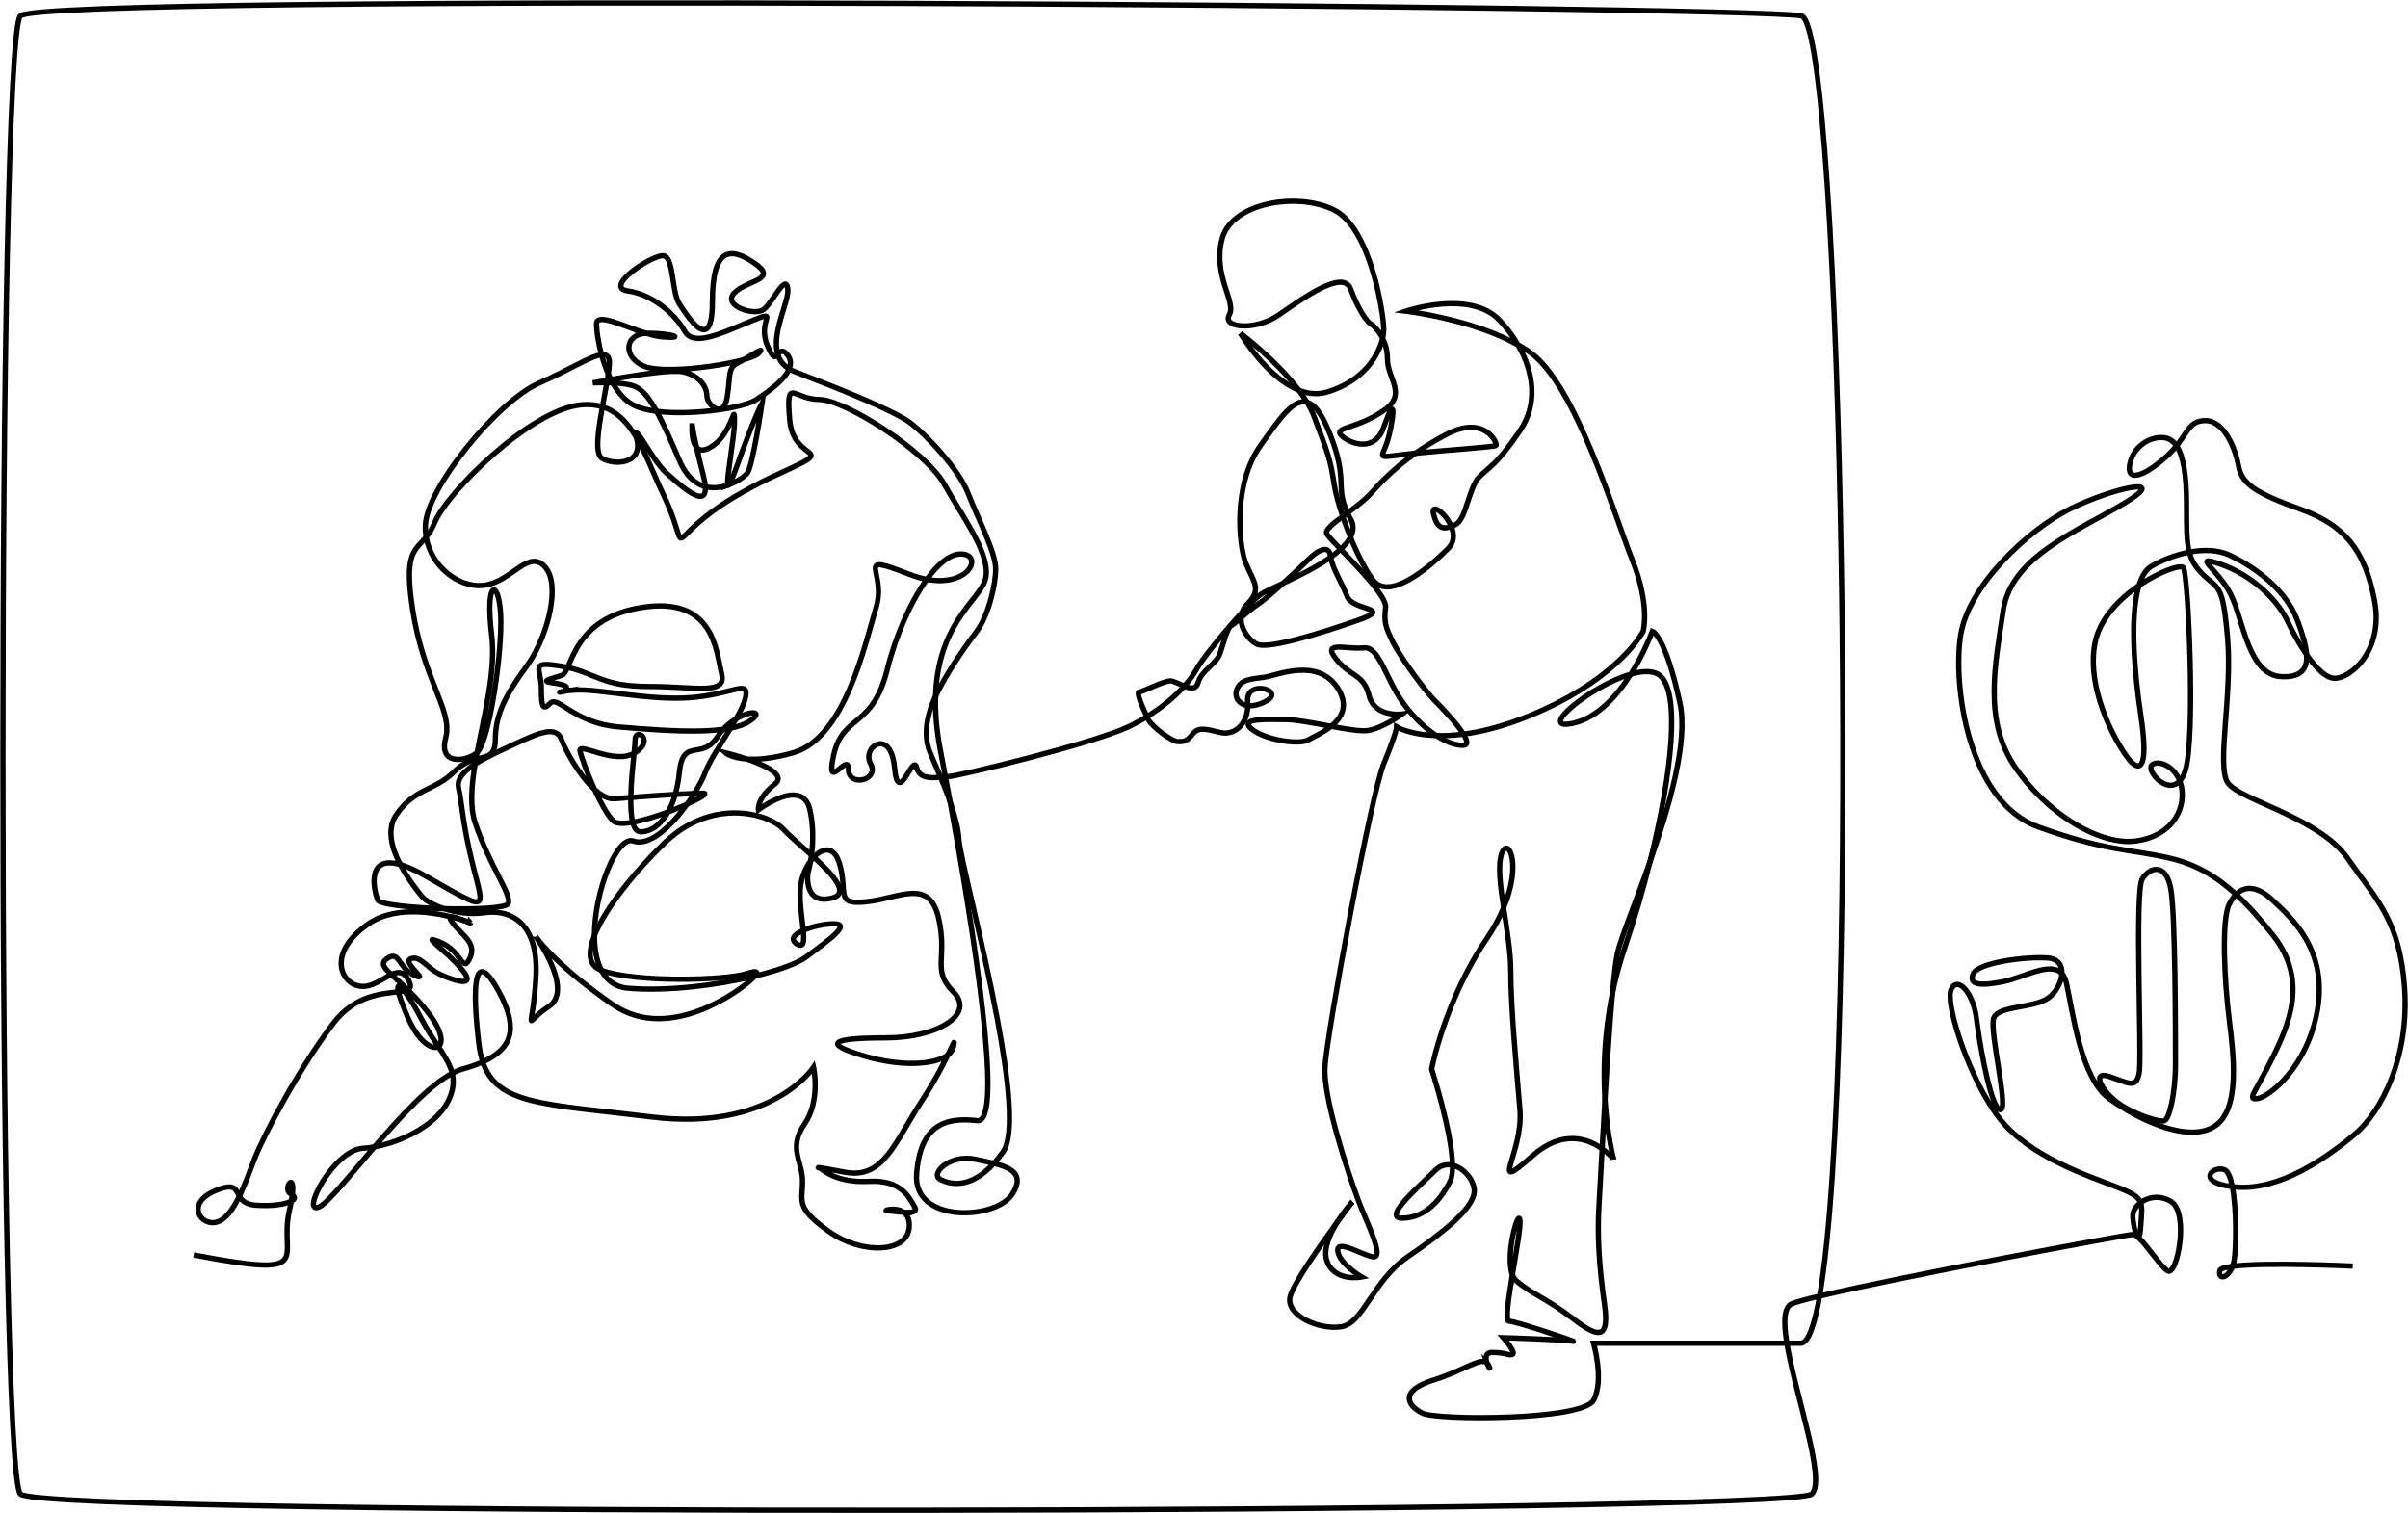 <svg width="646" height="406" viewBox="0 0 646 406" fill="none" xmlns="http://www.w3.org/2000/svg">
<path d="M78.42 320.594C78.354 321.088 78.266 321.637 78.156 322.274C78.025 323.032 77.849 323.888 77.618 324.866C74.654 337.693 85.512 343.129 51.962 336.715" stroke="black" stroke-width="1.417" stroke-miterlimit="10"/>
<path d="M78.42 320.594C78.332 320.539 78.233 320.473 78.112 320.418C75.554 319.144 79.232 313.84 78.42 320.594Z" stroke="black" stroke-width="1.417" stroke-miterlimit="10"/>
<path d="M64.225 320.934C64.872 322.065 65.904 323.196 68.737 323.383C73.117 323.68 76.63 323.109 78.156 322.274C79.112 321.769 79.298 321.154 78.42 320.594" stroke="black" stroke-width="1.417" stroke-miterlimit="10"/>
<path d="M64.225 320.934C62.578 324.306 60.678 327.062 58.373 327.831C53.938 329.302 49.491 322.889 57.879 319.43C63.05 317.299 63.16 319.111 64.225 320.934Z" stroke="black" stroke-width="1.417" stroke-miterlimit="10"/>
<path d="M124.958 247.158C124.047 246.839 122.707 246.411 121.061 246.005C118.623 245.401 115.538 244.819 112.289 244.676C107.678 244.478 102.737 245.148 98.84 247.861C87.488 255.756 91.44 264.147 96.864 264.641C99.905 264.915 102.638 262.565 104.977 261.478C106.81 260.621 108.391 260.556 109.698 263.158C110.356 264.487 110.181 265.179 109.39 265.563C109.138 265.695 108.819 265.794 108.435 265.882C107.985 265.981 107.458 266.057 106.865 266.123C102.671 266.618 95.228 266.925 89.464 274.514C80.088 286.857 70.713 304.626 68.243 311.039C67.057 314.125 65.751 317.804 64.225 320.934" stroke="black" stroke-width="1.417" stroke-miterlimit="10"/>
<path d="M126.253 247.652H126.242L126.231 247.641C126.231 247.641 126.231 247.652 126.22 247.641C126.111 247.575 125.682 247.41 125.013 247.18" stroke="black" stroke-width="1.417" stroke-miterlimit="10"/>
<path d="M125.013 247.18C125.166 247.235 125.32 247.3 125.485 247.366C125.913 247.542 126.155 247.63 126.22 247.641" stroke="black" stroke-width="1.417" stroke-miterlimit="10"/>
<path d="M125.013 247.18C124.991 247.169 124.98 247.169 124.958 247.158" stroke="black" stroke-width="1.417" stroke-miterlimit="10"/>
<path d="M100.465 307.69C108.062 306.318 117.525 301.672 120.555 294.754C121.675 292.184 121.807 290.031 121.313 287.978C120.731 285.617 119.315 283.387 117.602 280.796C116.219 278.698 114.638 276.359 113.145 273.526C111.366 270.132 109.654 267.398 108.435 265.882C107.096 264.202 106.371 264.015 106.865 266.124C107.162 267.387 107.908 269.462 109.204 272.537C112.168 279.544 116.01 281.85 117.602 280.796C118.931 279.928 118.7 276.754 115.121 272.043C113.09 269.375 111.125 267.266 109.39 265.564C107.634 263.84 106.108 262.533 104.977 261.479C102.858 259.513 102.101 258.437 103.769 257.24C106.36 255.384 106.733 257.701 108.633 259.809C109.259 260.512 110.06 261.182 111.18 261.676C115.615 263.653 107.722 258.228 110.192 257.24C112.651 256.251 114.627 259.711 117.591 261.182C119.842 262.313 124.958 264.301 125.309 262.785C125.419 262.324 125.068 261.501 124.003 260.205C119.567 254.769 112.168 250.332 118.085 252.792C124.003 255.263 124.003 261.182 125.979 257.24C127.955 253.286 124.497 251.32 122.027 248.355C120.753 246.818 120.402 246.071 121.061 246.005C121.609 245.928 122.894 246.346 124.958 247.158" stroke="black" stroke-width="1.417" stroke-miterlimit="10"/>
<path d="M100.465 307.69C93.647 315.619 87.806 322.955 85.512 323.878C80.583 325.854 89.464 308.58 97.358 308.086C98.335 308.02 99.378 307.888 100.465 307.69Z" stroke="black" stroke-width="1.417" stroke-miterlimit="10"/>
<path d="M242.428 325.261C243.395 325.953 244.075 327.194 243.921 329.303C243.427 336.221 231.088 336.715 222.206 330.291C213.324 323.878 215.3 322.395 215.3 316.97C215.3 311.534 211.348 308.086 215.794 301.661C220.23 295.248 218.254 286.363 218.254 286.363C218.254 286.363 206.913 303.638 174.833 299.684C146.322 296.181 133.411 296.577 129.503 284.925C129.02 283.464 128.669 281.817 128.449 279.95C127.527 272.131 127.252 266.025 127.867 262.928C128.57 259.381 130.447 259.798 133.872 266.124C139.219 275.975 137.375 281.389 129.503 284.925C127.922 285.639 126.078 286.276 124.003 286.858C123.146 287.099 122.246 287.473 121.313 287.978C115.066 291.261 107.271 299.772 100.465 307.69" stroke="black" stroke-width="1.417" stroke-miterlimit="10"/>
<path d="M242.428 325.261C240.76 325.162 238.882 324.865 237.993 324.865C236.632 324.865 240.255 323.679 242.428 325.261Z" stroke="black" stroke-width="1.417" stroke-miterlimit="10"/>
<path d="M254.274 283.068C252.913 285.858 250.684 290.163 247.369 295.247C239.969 306.603 237.005 316.475 226.652 314.498C216.288 312.522 220.23 313.51 220.23 313.51C220.23 313.51 224.182 317.464 233.064 316.969C241.945 316.475 243.921 321.406 245.404 323.877C246.216 325.239 244.481 325.403 242.428 325.261" stroke="black" stroke-width="1.417" stroke-miterlimit="10"/>
<path d="M254.274 283.069C255.065 282.465 255.581 281.751 255.767 280.927C256.305 278.478 255.954 279.631 254.274 283.069Z" stroke="black" stroke-width="1.417" stroke-miterlimit="10"/>
<path d="M217.474 231.004C217.749 230.631 218.034 230.279 218.319 229.972C220.746 227.402 223.721 226.941 225.17 231.575C227.629 239.471 223.688 242.919 232.57 241.931C241.451 240.954 249.345 235.518 251.815 246.379C254.285 257.24 249.839 260.205 255.767 266.124C261.685 272.043 251.815 278.468 237.499 278.468C223.194 278.468 220.23 279.95 232.076 283.399C241.737 286.221 250.75 285.749 254.274 283.069" stroke="black" stroke-width="1.417" stroke-miterlimit="10"/>
<path d="M215.498 249.618C215.169 246.181 214.279 241.195 214.806 237.494C215.136 235.133 216.168 232.783 217.463 231.015" stroke="black" stroke-width="1.417" stroke-miterlimit="10"/>
<path d="M215.498 249.618C213.105 250.672 211.82 252.045 213.818 253.286C215.652 254.428 215.783 252.605 215.498 249.618Z" stroke="black" stroke-width="1.417" stroke-miterlimit="10"/>
<path d="M151.186 185.473C151.811 185.374 152.756 185.275 154.106 185.166C160.517 184.671 174.339 188.131 185.691 187.142C187.832 186.956 189.709 186.659 191.334 186.341C198.35 184.979 200.798 183.145 199.996 187.142C199.689 188.669 198.723 190.679 197.471 192.875C197.01 193.688 196.516 194.522 195.989 195.368C194.661 197.564 193.19 199.837 191.927 201.957C190.719 203.978 189.698 205.855 189.139 207.382C188.644 208.744 187.623 210.72 186.262 212.884C185.68 213.817 185.022 214.795 184.308 215.772C180.169 221.516 174.328 227.226 169.893 225.645C165.611 224.118 159.442 239.065 159.474 251.013C159.485 254.56 160.034 257.833 161.341 260.337C162.746 263.038 165.019 264.839 168.422 265.136C179.005 266.047 192.355 264.356 202.488 261.896C208.889 260.337 213.994 258.47 216.288 256.746C222.206 252.298 228.617 247.861 223.688 247.861C221.24 247.861 217.836 248.586 215.498 249.618" stroke="black" stroke-width="1.417" stroke-miterlimit="10"/>
<path d="M151.175 185.473C150.318 185.89 149.253 185.747 151.175 185.473V185.473Z" stroke="black" stroke-width="1.417" stroke-miterlimit="10"/>
<path d="M151.175 185.473C151.185 185.473 151.185 185.473 151.175 185.473" stroke="black" stroke-width="1.417" stroke-miterlimit="10"/>
<path d="M254.889 215.168C254.461 212.807 254.033 210.544 253.627 208.403C253.165 205.921 252.726 203.593 252.309 201.462C251.233 195.873 250.86 191.03 250.992 186.802C251.552 167.858 262.135 161.291 264.155 156.041C264.386 155.448 264.517 154.822 264.572 154.153C265.088 147.629 257.765 137.943 253.297 129.883C248.357 120.998 226.652 107.183 219.736 107.183C212.83 107.183 210.854 100.759 211.842 112.608C212.83 124.458 225.664 119.516 209.372 126.917C193.091 134.33 187.173 140.249 184.209 143.215C181.245 146.169 183.221 143.709 177.798 132.354C175.404 127.346 173.395 121.855 170.749 117.407C168.422 113.498 165.611 110.401 161.615 109.149C159.859 108.6 157.861 108.402 155.588 108.655C142.26 110.137 120.061 131.859 116.603 140.249C115.901 141.963 115.11 143.138 114.331 144.093C111.279 147.816 108.325 148.134 110.686 163.454C113.639 182.705 121.544 190.601 119.567 198.003C117.591 205.405 124.991 204.417 127.955 201.957C127.966 201.946 127.988 201.935 127.999 201.913C130.952 199.277 134.366 178.203 134.366 166.902C134.366 160.236 132.84 156.975 131.973 158.721C131.369 159.94 131.084 163.641 131.896 170.362C133.06 179.938 129.953 191.557 127.999 201.913C127.889 202.517 127.779 203.121 127.67 203.714C127.593 204.153 127.516 204.581 127.45 205.01C126.451 211.061 126.067 216.53 127.461 220.714C131.413 232.552 137.331 239.965 136.343 242.425C135.86 243.644 127.527 244.028 119.117 243.798C117.262 243.743 115.396 243.666 113.617 243.556C113.2 243.534 112.783 243.501 112.365 243.479C106.448 243.073 101.672 242.359 101.31 241.447C100.476 239.372 97.896 229.258 107.381 231.97C109.171 232.486 111.388 233.453 114.133 235.023C131.413 244.896 129.931 244.402 126.967 232.552C124.003 220.714 124.003 215.772 123.015 211.335C122.499 208.996 124.431 206.942 127.45 205.01C130.184 203.263 133.818 201.627 137.331 199.98C144.73 196.521 149.177 194.544 150.659 198.497C151.68 201.254 155.368 208.096 159.507 211.807C161.297 213.422 163.174 214.443 164.964 214.289C166.127 214.19 167.588 214.081 169.223 213.96C172.846 213.685 177.315 213.367 181.157 213.136C183.078 213.026 184.835 212.939 186.262 212.884C187.239 212.84 188.063 212.818 188.655 212.818C190.05 212.818 187.865 214.179 184.308 215.772C182.804 216.453 181.058 217.178 179.236 217.847C176.008 219.055 172.539 220.132 169.739 220.615C167.247 221.054 165.282 221.021 164.47 220.22C162.944 218.682 161.11 215.311 159.507 211.807C157.509 207.415 155.863 202.835 155.588 201.462C155.105 199.035 164.612 205.174 170.091 202.121C170.19 202.077 170.288 202.023 170.387 201.957C174.23 199.508 172.638 197.07 171.375 197.07C170.848 197.07 170.387 197.487 170.387 198.497C170.387 199.156 170.266 200.452 170.091 202.121C169.772 205.317 169.289 209.886 169.223 213.96C169.179 216.541 169.3 218.924 169.739 220.615C170.135 222.196 170.804 223.174 171.869 223.174C174.658 223.174 177.293 221.285 179.236 217.847C179.993 216.508 180.641 214.926 181.157 213.136C181.651 211.412 182.024 209.49 182.233 207.382C183.221 197.509 188.161 204.417 192.597 197.509C193.025 196.85 193.497 196.235 194.013 195.686C195.078 194.511 196.297 193.577 197.471 192.875C201.533 190.448 205.145 190.799 200.984 193.566C199.755 194.379 198.042 194.961 195.989 195.368C195.363 195.488 194.705 195.598 194.013 195.686C187.711 196.532 179.093 196.07 171.485 195.488C169.553 195.335 167.697 195.181 165.952 195.038C154.106 194.05 149.671 186.648 147.694 188.625C145.718 190.601 145.224 190.107 145.224 184.671C145.224 181.827 144.269 179.927 144.653 178.983C144.994 178.126 146.432 178.049 150.659 178.752C151.23 178.851 151.768 178.95 152.273 179.07C159.771 180.729 161.835 184.188 173.845 184.188C181.552 184.188 187.656 185.077 190.983 184.506C193.19 184.122 194.178 183.09 193.585 180.729C192.103 174.798 191.609 159.995 172.363 162.96C157.158 165.299 154.271 174.722 152.273 179.07C151.746 180.224 151.284 181.014 150.659 181.223C147.694 182.211 144.73 182.705 148.188 183.2C151.636 183.694 152.624 184.188 151.636 185.165C151.504 185.297 151.35 185.396 151.186 185.473" stroke="black" stroke-width="1.417" stroke-miterlimit="10"/>
<path d="M266.625 312.127C271.489 313.346 274.914 315.191 271.555 320.418C267.108 327.337 244.91 328.314 245.898 314.993C246.875 301.661 253.791 299.685 262.179 300.673C269.469 301.529 261.092 249.047 254.9 215.212" stroke="black" stroke-width="1.417" stroke-miterlimit="10"/>
<path d="M266.625 312.127C260.291 319.1 254.944 317.794 252.309 316.476C249.345 314.993 254.779 309.557 261.685 311.04C263.365 311.402 265.066 311.732 266.625 312.127Z" stroke="black" stroke-width="1.417" stroke-miterlimit="10"/>
<path d="M254.9 215.212C256.097 218.671 257.052 222.185 257.238 225.151C257.524 229.587 263.562 252.276 267.492 273.13C270.555 289.384 272.323 304.527 269.084 309.063C268.25 310.227 267.427 311.248 266.625 312.127" stroke="black" stroke-width="1.417" stroke-miterlimit="10"/>
<path d="M254.9 215.212C254.9 215.201 254.9 215.19 254.889 215.168" stroke="black" stroke-width="1.417" stroke-miterlimit="10"/>
<path d="M173.34 89.425C167.181 87.515 160.034 83.803 160.034 86.944C160.034 88.525 160.43 91.688 161.385 95.169C161.846 96.882 162.439 98.661 163.185 100.363C163.416 100.858 163.635 101.341 163.877 101.824C164.031 102.12 164.195 102.417 164.349 102.713C165.776 105.25 167.599 107.436 169.893 108.655C171.463 109.489 173.637 110.038 176.14 110.357C181.223 111.005 187.656 110.697 193.036 109.918C194.211 109.742 195.33 109.555 196.373 109.347C199.382 108.732 201.775 107.974 202.961 107.183C206.1 105.086 210.481 102 211.71 98.98C212.237 97.728 212.215 96.487 211.348 95.334C209.899 93.401 209.284 94.411 208.68 95.147C208.066 95.894 207.484 96.366 206.1 93.258C206.045 93.126 205.98 92.995 205.925 92.863C202.961 85.955 209.372 82.99 201.972 85.955C198.723 87.251 195.287 88.843 192.234 89.832C191.126 90.194 190.061 90.48 189.084 90.644C186.646 91.051 184.703 90.688 183.715 88.909C181.245 84.473 175.328 79.037 168.422 78.059C161.506 77.071 175.822 67.692 178.292 68.681C180.751 69.658 180.257 78.553 182.233 81.507C183.463 83.352 186.613 88.459 188.809 88.459C190.138 88.459 191.115 86.592 191.115 81.013C191.115 66.21 196.055 66.21 202.466 70.646C208.878 75.094 200.49 75.094 197.043 78.553C193.585 82.002 202.466 84.967 204.937 82.99C207.407 81.013 210.854 73.117 211.348 77.565C211.721 80.871 206.88 89.382 208.68 95.147C209.152 96.662 210.086 97.991 211.71 98.98C212.183 99.276 212.72 99.54 213.324 99.77C223.688 103.724 239.969 110.137 244.416 113.597C248.851 117.056 257.238 125.94 259.709 132.354C262.179 138.767 267.108 148.145 267.108 152.593C267.108 153.142 267.075 153.768 267.02 154.427C266.592 159.061 264.715 165.98 261.685 169.868C258.303 174.227 253.506 181.41 250.992 186.802C250.926 186.912 250.882 187.032 250.827 187.142C248.357 192.578 247.863 197.509 249.345 201.463C249.905 202.934 251.058 205.482 252.331 208.524C253.187 210.577 254.099 212.862 254.889 215.168" stroke="black" stroke-width="1.417" stroke-miterlimit="10"/>
<path d="M173.34 89.425C173.505 89.403 173.67 89.403 173.845 89.403C180.257 89.403 184.209 90.886 177.798 90.392C176.469 90.293 174.943 89.919 173.34 89.425Z" stroke="black" stroke-width="1.417" stroke-miterlimit="10"/>
<path d="M195.572 130.047C195.484 130.08 195.407 130.113 195.319 130.146C193.464 130.794 191.323 131.112 189.226 130.552C186.624 129.871 184.088 127.85 182.233 123.469C179.796 117.714 177.864 113.442 176.14 110.356C174.054 106.557 172.297 104.536 170.387 103.723C168.883 103.075 166.523 102.812 164.349 102.713C163.822 102.68 163.295 102.669 162.801 102.669C160.693 102.636 159.046 102.735 159.046 102.735C159.046 102.735 160.594 102.427 162.922 101.999C163.229 101.944 163.548 101.889 163.877 101.823C168.773 100.956 176.228 99.737 180.586 99.627C181.695 99.594 182.606 99.638 183.221 99.77C187.667 100.758 189.633 103.723 189.633 106.194C189.633 107.765 191.444 109.95 193.014 109.774C193.903 109.675 194.705 108.83 195.067 106.688C196.055 100.758 195.067 98.781 198.031 97.31C198.503 97.079 199.019 96.794 199.546 96.486C201.522 95.355 203.674 93.971 204.069 93.971C204.223 93.971 204.069 94.224 203.455 94.839C202.928 95.366 201.511 95.937 199.546 96.486C194.781 97.815 186.811 99.012 180.575 99.133C177.282 99.188 174.471 98.957 172.857 98.287C167.094 95.893 167.412 89.743 173.34 89.425" stroke="black" stroke-width="1.417" stroke-miterlimit="10"/>
<path d="M195.572 130.047C195.923 129.63 196.538 128.235 197.537 125.446C202.466 111.619 204.443 108.16 204.443 108.16C204.443 108.16 201.972 124.951 200.49 126.917C199.941 127.653 198.031 129.136 195.572 130.047Z" stroke="black" stroke-width="1.417" stroke-miterlimit="10"/>
<path d="M186.855 120.031C187.569 120.866 188.754 121.097 190.621 120.009C194.76 117.604 196.253 112.311 196.769 111.345C196.999 110.916 197.043 111.312 197.043 113.102C197.043 117.44 194.65 129.487 195.319 130.146C195.385 130.212 195.473 130.179 195.572 130.047" stroke="black" stroke-width="1.417" stroke-miterlimit="10"/>
<path d="M186.855 120.032C185.691 114.915 185.691 113.597 185.691 113.597C185.691 113.597 185.23 118.22 186.855 120.032Z" stroke="black" stroke-width="1.417" stroke-miterlimit="10"/>
<path d="M143.995 251.683C145.532 253.912 153.458 266.047 147.2 270.078C140.295 274.514 142.754 277.973 143.742 262.665C144.039 258.096 143.545 254.582 142.513 251.924C140.097 245.698 134.773 244.204 129.931 244.896C126.253 245.423 122.312 244.83 119.117 243.798C116.296 242.875 114.078 241.612 113.145 240.459C112.201 239.273 109.445 235.935 107.381 231.97C105.12 227.655 103.67 222.592 106.239 218.737C111.18 211.335 116.603 212.324 122.027 206.888C123.992 204.922 125.968 204.186 127.67 203.714C130.678 202.89 132.884 202.901 132.884 198.498C132.884 191.59 135.849 186.154 141.272 178.752C141.514 178.434 141.744 178.093 141.975 177.742C147.036 170.12 150.461 156.81 146.212 152.099C141.766 147.157 137.331 156.042 129.931 157.03C129.701 157.052 129.481 157.074 129.261 157.096C122.872 157.513 115.648 151.956 114.331 144.093C114.144 143.017 114.078 141.897 114.133 140.744C114.627 130.871 133.378 107.667 144.73 102.736C152.503 99.364 158.421 95.521 161.385 95.169C162.746 95.015 163.482 95.597 163.482 97.311C163.482 98.09 163.372 99.134 163.185 100.364C163.108 100.88 163.021 101.429 162.922 102C162.889 102.22 162.845 102.439 162.801 102.67C162.461 104.658 162.021 106.898 161.615 109.149C160.452 115.453 159.54 121.855 161.505 122.975C164.964 124.952 172.363 124.458 170.881 118.033C170.826 117.803 170.782 117.594 170.749 117.407C169.805 112.477 174.976 123.59 178.786 126.918C182.277 129.982 189.655 136.922 189.226 130.553C189.171 129.74 188.985 128.697 188.655 127.412C187.854 124.337 187.272 121.921 186.855 120.032" stroke="black" stroke-width="1.417" stroke-miterlimit="10"/>
<path d="M143.742 251.32C143.742 251.32 143.742 251.331 143.753 251.342C143.775 251.364 143.808 251.408 143.863 251.485" stroke="black" stroke-width="1.417" stroke-miterlimit="10"/>
<path d="M143.863 251.485C143.841 251.452 143.819 251.43 143.797 251.408C143.786 251.375 143.764 251.353 143.753 251.342" stroke="black" stroke-width="1.417" stroke-miterlimit="10"/>
<path d="M143.863 251.484C143.896 251.539 143.94 251.605 143.995 251.682" stroke="black" stroke-width="1.417" stroke-miterlimit="10"/>
<path d="M217.463 231.015C217.134 232.904 216.782 234.035 216.782 234.035C216.782 234.035 215.3 242.919 223.194 240.953C228.101 239.723 223.479 234.683 218.319 229.971C218.122 229.785 217.913 229.598 217.705 229.422C214.762 226.754 211.754 224.25 210.36 222.68C209.032 221.186 206.43 219.692 203.059 218.847C197.175 217.342 188.974 217.793 181.256 223.602C180.257 224.36 179.269 225.205 178.292 226.139C170.321 233.804 162.362 243.743 159.474 251.013C157.707 255.449 157.828 258.898 161.011 260.205C161.121 260.249 161.22 260.292 161.341 260.336C170.036 263.642 194.65 263.137 200.49 261.182C203.422 260.216 203.334 260.918 202.488 261.896C201.643 262.884 199.996 264.147 199.996 264.147C199.996 264.147 180.257 280.433 164.47 269.583C150.714 260.117 145.191 253.286 143.995 251.683" stroke="black" stroke-width="1.417" stroke-miterlimit="10"/>
<path d="M217.463 231.014C217.463 231.004 217.473 231.004 217.473 231.004" stroke="black" stroke-width="1.417" stroke-miterlimit="10"/>
<path d="M248.642 155.448C247.193 155.173 245.623 154.734 243.921 154.075C228.617 148.145 237.993 153.087 235.04 162.959C232.076 172.832 226.652 198.003 212.83 201.956C207.22 203.559 203.169 203.856 200.315 203.647C196.143 203.351 194.573 201.956 194.573 201.956C194.573 201.956 197.274 202.615 200.315 203.647C205.189 205.295 210.931 207.908 207.901 210.346C202.961 214.289 203.455 217.254 203.455 217.254C203.455 217.254 215.3 208.37 217.277 217.254C218.188 221.383 218.144 225.293 217.836 228.302C217.793 228.697 217.749 229.07 217.705 229.422C217.628 229.993 217.551 230.52 217.474 231.003" stroke="black" stroke-width="1.417" stroke-miterlimit="10"/>
<path d="M248.642 155.448C251.683 151.253 254.878 148.64 257.733 148.64C263.881 148.64 260.269 157.612 248.642 155.448Z" stroke="black" stroke-width="1.417" stroke-miterlimit="10"/>
<path d="M334.747 189.316C334.725 190.986 334.33 192.413 333.682 193.566C332.31 195.993 329.807 197.146 327.315 196.52C323.362 195.532 321.397 195.038 319.915 197.015C318.433 198.991 317.445 198.991 315.963 198.991C314.481 198.991 309.057 195.038 308.069 193.072C307.959 192.852 307.828 192.589 307.696 192.292C306.576 189.953 304.721 185.659 305.599 185.659C306.587 185.659 312.021 182.705 313.987 182.705C314.887 182.705 316.314 183.54 317.697 184.1C319.311 184.77 320.859 185.066 321.397 183.199C322.385 179.74 326.327 178.258 327.315 175.292C328.303 172.338 329.291 168.385 330.279 167.891C330.74 167.66 331.728 166.803 332.958 165.727C334.363 164.519 336.086 163.026 337.678 161.971C339.073 161.038 341.664 158.798 344.232 156.481C347.109 153.878 349.963 151.165 351.006 150.122C352.971 148.145 356.43 145.685 356.924 149.134C356.946 149.254 356.957 149.375 356.99 149.496C357.593 152.835 359.943 156.184 361.37 159.995C362.841 163.948 374.193 162.96 364.323 166.408C354.454 169.867 340.148 174.315 337.184 172.833C335.098 171.789 332.771 168.791 332.958 165.727C332.979 165.244 333.067 164.761 333.243 164.289C333.506 163.487 333.979 162.707 334.714 161.971C338.666 158.018 336.196 156.041 334.22 151.11C332.255 146.169 330.773 129.882 338.172 119.516C343.069 112.663 346.889 106.886 350.622 107.908C352.532 108.424 354.432 110.73 356.43 115.573C356.616 116.023 356.792 116.452 356.957 116.869C361.699 129.037 358.131 130.497 361.502 137.614C361.743 138.13 362.018 138.679 362.347 139.261C363.258 140.897 363.127 142.523 362.292 144.126C361.721 145.235 360.799 146.311 359.646 147.366C358.867 148.101 357.967 148.804 356.99 149.496C353.147 152.22 348.152 154.647 344.232 156.481C341.356 157.831 339.051 158.875 338.172 159.501C337.107 160.269 335.296 162.048 333.243 164.289C328.566 169.329 322.605 176.665 320.903 179.74C320.178 181.058 319.103 182.541 317.697 184.1C315.282 186.801 311.901 189.712 307.696 192.292C306.126 193.27 304.435 194.192 302.646 195.038C293.27 199.486 256.744 208.37 254.285 208.37C254.088 208.37 253.868 208.381 253.627 208.403C253.231 208.425 252.792 208.469 252.331 208.524C249.806 208.765 246.655 208.974 245.898 205.899C244.91 201.956 240.957 216.76 239.969 205.899C238.981 195.038 231.088 200.474 233.558 204.911C236.028 209.358 227.629 211.335 227.629 206.393C227.629 201.462 221.218 213.301 223.688 202.451C226.158 191.59 234.052 195.532 237.993 179.74C240.31 170.482 244.328 161.378 248.642 155.448" stroke="black" stroke-width="1.417" stroke-miterlimit="10"/>
<path d="M334.747 189.316C336.064 189.481 337.733 189.173 339.654 188.13C345.078 185.165 334.22 182.211 334.714 188.13C334.747 188.536 334.758 188.943 334.747 189.316Z" stroke="black" stroke-width="1.417" stroke-miterlimit="10"/>
<path d="M379.726 121.591C374.226 125.445 370.526 129.256 367.782 132.353C366.168 134.165 363.741 135.966 361.502 137.613C361.063 137.932 360.634 138.25 360.217 138.558C357.528 140.535 355.431 142.204 355.936 143.214C356.221 143.785 357.703 145.345 359.646 147.365C364.444 152.351 372.074 160.148 371.723 162.96C371.229 166.902 371.723 168.385 373.699 172.338C375.675 176.281 382.087 185.165 385.051 188.13C386.895 189.975 390.847 194.115 392.604 196.981C393.68 198.717 393.943 199.979 392.45 199.979C390.474 199.979 388.004 199.112 385.336 197.366C383.031 195.861 380.572 193.698 378.178 190.865C377.838 190.469 377.498 190.041 377.157 189.613C371.723 182.705 370.252 173.326 365.805 173.821C361.37 174.315 354.454 171.844 358.406 176.775C362.347 181.717 365.805 180.728 367.287 186.647C368.77 192.578 376.169 191.589 376.169 191.589C376.169 191.589 370.746 195.532 366.793 196.026C364.938 196.257 361.128 195.62 357.099 194.873C352.543 194.038 347.702 193.072 345.078 193.072C341.169 193.072 335.384 192.764 334.89 194.104C334.758 194.456 334.989 194.917 335.702 195.532C339.16 198.497 348.536 199.979 351.006 198.497C352.104 197.838 354.86 196.685 357.099 194.873C359.91 192.622 361.908 189.327 358.9 184.671C353.465 176.281 342.608 181.222 339.16 181.717C335.702 182.211 332.749 182.211 331.761 185.165C331.124 187.087 332.343 188.998 334.747 189.316" stroke="black" stroke-width="1.417" stroke-miterlimit="10"/>
<path d="M379.726 121.591C388.224 120.746 400.904 119.944 401.332 119.516C401.826 119.022 398.379 111.126 388.015 116.562C384.864 118.209 382.119 119.911 379.726 121.591Z" stroke="black" stroke-width="1.417" stroke-miterlimit="10"/>
<path d="M332.749 89.404C332.749 89.404 332.749 89.404 332.76 89.415C333.001 89.832 339.874 101.308 348.437 104.69C350.842 105.635 353.378 105.953 355.936 105.207C365.816 102.318 369.856 95.312 370.921 90.776C371.13 89.876 371.229 89.074 371.229 88.426C371.229 84.473 367.782 61.268 357.912 56.337C348.042 51.395 330.279 54.361 327.809 64.233C325.338 74.106 331.761 81.013 329.785 84.473C328.841 86.12 330.367 87.207 332.903 87.416C335.713 87.635 339.742 86.801 343.102 84.473C349.524 80.025 360.382 72.129 362.347 77.565C364.323 82.99 366.793 86.45 367.781 86.944C368.374 87.24 369.834 88.591 370.921 90.776C371.657 92.259 372.217 94.126 372.217 96.322C372.217 101.747 377.651 105.701 371.229 110.137C364.817 114.585 359.394 114.585 359.394 116.068C359.394 116.123 359.405 116.177 359.427 116.243C360.042 117.924 368.385 122.668 371.229 114.585C374.193 106.195 374.193 110.137 372.711 116.562C371.229 122.975 368.276 122.975 376.169 121.987C377.223 121.855 378.42 121.723 379.726 121.591" stroke="black" stroke-width="1.417" stroke-miterlimit="10"/>
<path d="M389.332 141.249C390.145 143.203 390.244 145.422 388.509 147.157C383.569 152.099 372.711 161.477 368.276 155.558C367.716 154.811 367.156 153.955 366.596 153.01C365.103 150.506 363.61 147.365 362.292 144.126C361.535 142.27 360.832 140.381 360.217 138.558C359.087 135.23 358.252 132.134 357.912 129.882C356.924 123.469 356.43 121.986 352.477 111.619C352.016 110.4 351.38 109.149 350.622 107.908C349.974 106.831 349.239 105.755 348.437 104.69C342.465 96.761 333.133 89.689 332.76 89.414" stroke="black" stroke-width="1.417" stroke-miterlimit="10"/>
<path d="M389.332 141.248C387.005 142.149 385.413 141.622 384.557 137.778C383.92 134.901 387.839 137.624 389.332 141.248Z" stroke="black" stroke-width="1.417" stroke-miterlimit="10"/>
<path d="M407.238 92.522C411.52 99.902 412.629 108.446 407.754 115.573C401.332 124.952 399.85 124.952 396.897 127.906C393.932 130.871 393.438 139.261 390.474 140.744C390.079 140.942 389.695 141.117 389.332 141.249" stroke="black" stroke-width="1.417" stroke-miterlimit="10"/>
<path d="M407.238 92.522C394.822 85.593 377.157 83.484 377.157 83.484C377.157 83.484 394.426 77.565 402.32 85.955C404.219 87.976 405.888 90.194 407.238 92.522Z" stroke="black" stroke-width="1.417" stroke-miterlimit="10"/>
<path d="M358.801 327.82C356.77 331.071 354.926 335.145 355.936 338.187C357.912 344.117 365.311 342.635 365.311 342.635C365.311 342.635 359.394 339.175 358.9 335.727C358.406 332.268 365.311 336.715 368.276 337.21C371.229 337.693 367.782 330.291 365.311 324.372C365.048 323.746 364.73 322.922 364.356 321.945C361.26 313.687 355.003 294.303 355.442 286.364C355.936 277.479 367.782 213.301 371.229 204.911C374.687 196.521 374.687 195.038 374.687 195.038C374.687 195.038 378.156 197.147 385.336 197.366C387.433 197.443 389.859 197.344 392.604 196.982C392.681 196.971 392.769 196.96 392.846 196.949C397.643 196.301 403.429 194.852 410.214 192.084C432.127 183.134 439.45 171.757 440.635 169.703C440.756 169.483 440.811 169.374 440.811 169.374C440.811 169.374 442.787 162.466 437.858 150.122C432.917 137.779 422.554 102.736 410.214 94.346C409.269 93.698 408.27 93.094 407.238 92.522" stroke="black" stroke-width="1.417" stroke-miterlimit="10"/>
<path d="M362.841 322.395C362.841 322.395 362.841 322.395 362.83 322.405C362.819 322.416 362.808 322.438 362.797 322.449C362.479 322.801 360.58 324.986 358.823 327.798" stroke="black" stroke-width="1.417" stroke-miterlimit="10"/>
<path d="M358.823 327.797C360.92 324.931 362.512 322.823 362.797 322.449" stroke="black" stroke-width="1.417" stroke-miterlimit="10"/>
<path d="M358.822 327.798C358.812 327.808 358.812 327.819 358.801 327.819" stroke="black" stroke-width="1.417" stroke-miterlimit="10"/>
<path d="M389.662 312.632C393.065 313.412 396.095 317.376 395.415 320.418C394.426 324.866 387.027 330.785 377.651 337.209C368.276 343.623 365.805 354.978 359.888 355.966C353.96 356.944 345.078 353.001 346.066 348.059C346.725 344.754 354.058 334.321 358.801 327.82" stroke="black" stroke-width="1.417" stroke-miterlimit="10"/>
<path d="M389.662 312.632C389.695 314.455 389.497 315.97 389.003 316.969C386.039 322.889 381.593 326.842 376.169 326.842C370.746 326.842 380.615 318.452 385.051 314.004C386.456 312.599 388.092 312.28 389.662 312.632Z" stroke="black" stroke-width="1.417" stroke-miterlimit="10"/>
<path d="M403.374 243.566C402.309 246.125 400.849 248.893 398.873 251.803C387.521 268.594 384.063 286.857 384.063 286.857C384.063 286.857 389.519 303.593 389.662 312.631" stroke="black" stroke-width="1.417" stroke-miterlimit="10"/>
<path d="M403.374 243.567C402.474 237.615 401.804 232.135 402.814 229.104C404.45 224.206 408.435 231.443 403.374 243.567Z" stroke="black" stroke-width="1.417" stroke-miterlimit="10"/>
<path d="M432.917 311.039C432.917 311.039 432.917 311.028 432.906 311.017C432.742 310.83 431.644 309.513 429.81 308.217C426.078 305.559 419.271 302.956 411.202 310.051C398.873 320.912 408.743 309.557 407.754 297.718C406.766 285.869 405.284 270.077 405.284 260.204C405.284 255.372 404.219 249.255 403.374 243.566" stroke="black" stroke-width="1.417" stroke-miterlimit="10"/>
<path d="M437.495 180.882C440.712 179.96 443.556 179.861 445.257 181.223C450.834 185.681 448.573 207.491 442.688 231.069C440.756 238.801 438.44 246.718 435.882 254.274C434.476 258.403 433.4 262.456 432.599 266.376C430.315 277.369 430.085 287.297 430.568 294.984C431.15 304.483 432.786 310.567 432.906 311.017" stroke="black" stroke-width="1.417" stroke-miterlimit="10"/>
<path d="M437.495 180.883C433.861 186.593 428.625 192.589 422.059 194.05C411.806 196.334 426.714 183.969 437.495 180.883Z" stroke="black" stroke-width="1.417" stroke-miterlimit="10"/>
<path d="M405.734 342.041C405.987 342.7 406.327 343.238 406.766 343.622C410.708 347.082 415.154 348.553 421.565 353.495C424.617 355.834 427.11 357.515 428.723 357.515C430.513 357.515 431.227 355.472 430.447 350.036C428.965 339.669 428.482 331.279 428.965 323.383C429.108 321.143 429.404 315.432 429.81 308.217C430.03 304.176 430.293 299.64 430.568 294.984C431.172 284.935 431.885 274.25 432.599 266.376C433.038 261.467 433.488 257.656 433.905 255.756C434.762 251.913 438.747 242.271 442.688 231.069C447.848 216.365 452.92 198.991 450.681 188.624C446.739 170.361 443.281 169.373 443.281 169.373C443.281 169.373 443.215 169.56 443.072 169.911C442.469 171.449 440.558 176.061 437.495 180.882" stroke="black" stroke-width="1.417" stroke-miterlimit="10"/>
<path d="M405.734 342.041C406.788 335.727 407.996 329.05 407.754 327.337C407.315 324.262 403.747 336.792 405.734 342.041Z" stroke="black" stroke-width="1.417" stroke-miterlimit="10"/>
<path d="M398.939 365.729C398.5 364.488 398.368 362.874 400.344 362.874C404.296 362.874 404.79 363.862 405.778 363.368C406.766 362.874 403.308 358.92 403.308 358.92C403.308 358.92 420.083 359.414 422.059 359.909C424.036 360.403 406.766 354.484 404.79 354.484C403.791 354.484 404.68 348.454 405.734 342.041" stroke="black" stroke-width="1.417" stroke-miterlimit="10"/>
<path d="M398.939 365.729C399.103 365.883 399.246 366.081 399.367 366.333C400.102 367.805 399.367 366.959 398.939 365.729Z" stroke="black" stroke-width="1.417" stroke-miterlimit="10"/>
<path d="M553.154 261.226C553.045 263.477 551.65 266.102 549.707 267.617C545.898 270.593 536.149 269.748 534.875 273.13C533.602 276.523 539.113 298.147 536.577 297.729C536.258 297.675 535.929 297.356 535.611 296.829C533.316 293.117 530.956 279.071 530.209 273.13C529.364 266.354 525.126 261.687 523.435 265.498C521.877 269.001 527.432 286.715 534.579 297.488C535.226 298.476 535.896 299.41 536.577 300.266C544.624 310.447 560.312 315.531 567.942 318.507C572.027 320.1 573.684 321.077 574.266 322.68C574.782 324.075 574.497 325.953 574.299 329.105C574.167 331.169 573.915 331.971 573.64 332.015C573.531 332.026 573.41 331.927 573.3 331.729C572.74 330.818 572.18 327.842 572.18 326.129C572.18 324.954 572.982 323.636 574.266 322.68C576.209 321.209 579.283 320.528 582.346 322.318C587.44 325.283 584.048 342.667 581.501 340.976C579.437 339.603 576.001 334.068 573.64 332.015C573.52 331.905 573.41 331.806 573.3 331.729C572.872 331.411 572.499 331.224 572.18 331.224C570.369 331.224 510.206 342.514 488.15 347.752C484.44 348.641 481.805 349.355 480.707 349.817C478.522 350.728 478.467 354.857 479.368 360.403C481.64 374.262 489.907 397.017 486.075 400.849C480.707 406.219 11.747 407.109 5.478 400.849C-0.779 394.579 -0.779 10.521 5.478 4.261C11.747 -2.01 470.859 1.57 483.254 4.261C494.265 6.644 499.261 284.595 488.15 347.752C486.778 355.593 485.153 360.128 483.254 360.403H479.368H428.723H427.494C427.494 360.403 430.447 370.276 427.494 375.712C424.53 381.137 385.545 381.137 381.593 379.16C377.651 377.183 375.181 373.241 384.557 370.276C393.142 367.563 397.182 364.027 398.939 365.729" stroke="black" stroke-width="1.417" stroke-miterlimit="10"/>
<path d="M553.154 261.226C550.069 257.854 542.824 262.302 537.422 263.378C531.066 264.652 528.09 264.235 529.364 261.259C530.637 258.294 543.351 256.602 549.29 257.02C552.188 257.228 553.264 259.062 553.154 261.226Z" stroke="black" stroke-width="1.417" stroke-miterlimit="10"/>
<path d="M599.879 239.965C599.165 240.668 598.551 241.579 598.035 242.611C595.916 246.85 596.761 263.378 598.035 273.558C599.308 283.739 600.999 298.147 593.797 302.386C589.296 305.043 582.467 303.55 576.122 300.717C572.312 299.014 568.678 296.829 565.824 294.753C558.194 289.252 556.075 271.439 554.373 263.807C554.121 262.664 553.703 261.819 553.154 261.226" stroke="black" stroke-width="1.417" stroke-miterlimit="10"/>
<path d="M599.879 239.965C603.151 242.952 606.411 246.631 609.903 251.09C619.223 262.961 614.14 274.833 609.474 284.156C604.819 293.491 602.701 295.182 605.665 294.754C608.629 294.336 619.223 286.276 621.77 270.594C624.317 254.9 614.986 246.422 609.474 241.338C605.303 237.483 602.108 237.758 599.879 239.965Z" stroke="black" stroke-width="1.417" stroke-miterlimit="10"/>
<path d="M618.795 175.655C618.641 173.096 617.62 169.867 616.259 166.287C612.867 157.381 603.546 151.451 598.035 148.903C595.081 147.541 591.272 147.388 587.331 148.145C583.916 148.782 580.414 150.1 577.263 151.868C575.704 152.747 574.585 154.592 573.827 157.085C571.28 165.409 572.663 180.948 574.299 191.721C575.627 200.54 575.287 204.296 574.211 205.251C573.586 205.811 572.696 205.394 571.752 204.449C569.205 201.902 559.456 186.22 562.003 172.646C563.233 166.079 568.546 160.698 573.827 157.085C579.47 153.252 585.08 151.418 585.739 152.296C587.012 153.988 589.131 198.508 586.167 206.986C585.772 208.128 585.289 208.952 584.762 209.534C581.325 213.323 575.803 206.756 577.263 205.295C578.734 203.823 583.093 205.24 584.762 209.534C585.014 210.171 585.212 210.885 585.322 211.654C586.167 217.595 582.346 224.371 573.026 225.644C571.291 225.886 569.403 225.798 567.405 225.414C558.677 223.767 548.06 216.497 540.814 206.141C531.911 193.424 535.303 178.159 537.422 163.74C539.541 149.331 557.337 142.545 570.061 134.912C575.649 131.552 575.584 130.41 572.817 130.651C569.293 130.959 561.399 133.517 555.218 136.603C544.207 142.116 528.09 156.964 525.971 170.526C523.853 184.1 528.09 215.047 546.743 221.834C555.734 225.106 561.882 226.589 567.009 227.544C572.521 228.588 576.868 228.994 582.346 230.312C588.966 231.904 594.434 234.979 599.879 239.965" stroke="black" stroke-width="1.417" stroke-miterlimit="10"/>
<path d="M618.795 175.655C616.742 172.701 614.909 169.285 613.712 166.716C611.176 161.203 604.391 154.416 595.916 151.451C587.44 148.475 595.07 152.714 598.452 159.5C601.844 166.287 603.118 181.124 612.021 181.552C617.357 181.805 619.037 179.476 618.795 175.655Z" stroke="black" stroke-width="1.417" stroke-miterlimit="10"/>
<path d="M598.869 318.386C599.275 318.43 599.703 318.474 600.154 318.507C611.593 319.353 623.889 310.875 631.519 304.505C639.149 298.147 646.351 283.31 645.078 265.08C643.815 246.85 637.448 241.337 629.829 230.312C622.199 219.286 600.582 214.618 597.607 209.962C594.642 205.295 598.88 186.637 597.607 171.372C596.333 156.107 595.07 158.226 590.833 153.987C588.966 152.121 587.912 150.407 587.331 148.145C586.584 145.279 586.584 141.501 586.584 135.34C586.584 127.565 585.739 122.316 583.916 119.603C583.137 118.472 582.193 117.78 581.073 117.528C577.263 116.682 572.18 119.647 571.324 124.732C571.006 126.676 571.609 127.51 572.784 127.51C574.694 127.51 578.098 125.336 581.501 122.195C582.467 121.294 583.258 120.427 583.916 119.603C587.034 115.738 587.484 112.86 591.678 112.86C596.761 112.86 599.725 120.493 600.582 125.16C601.427 129.827 605.237 132.364 617.104 136.603C628.972 140.842 634.484 147.629 637.031 161.203C639.578 174.765 630.246 182.398 626.008 181.969C623.757 181.75 621.145 179.004 618.795 175.655" stroke="black" stroke-width="1.417" stroke-miterlimit="10"/>
<path d="M598.869 318.387C598.397 315.949 597.716 314.192 596.761 313.84C593.501 312.621 589.065 317.256 598.869 318.387Z" stroke="black" stroke-width="1.417" stroke-miterlimit="10"/>
<path d="M598.924 339.757C599.078 339.362 599.209 338.912 599.308 338.429C599.912 335.376 600.088 324.635 598.869 318.387" stroke="black" stroke-width="1.417" stroke-miterlimit="10"/>
<path d="M598.924 339.757C596.871 340.031 595.564 340.427 595.488 340.976C595.114 343.6 597.727 342.898 598.924 339.757Z" stroke="black" stroke-width="1.417" stroke-miterlimit="10"/>
<path d="M631.179 339.703C631.179 339.703 607.872 338.583 598.924 339.758" stroke="black" stroke-width="1.417" stroke-miterlimit="10"/>
<path d="M569.633 296.873C563.957 293.469 560.73 287.121 565.824 288.823C570.907 290.514 573.026 292.217 573.871 287.978C574.716 283.739 572.597 239.218 574.716 235.825C576.835 232.431 581.073 231.586 582.346 238.362C583.62 245.148 583.62 277.369 583.62 285.43C583.62 293.491 581.929 300.266 580.656 300.695C579.382 301.123 573.871 299.421 569.633 296.873Z" stroke="black" stroke-width="1.417" stroke-miterlimit="10"/>
</svg>

